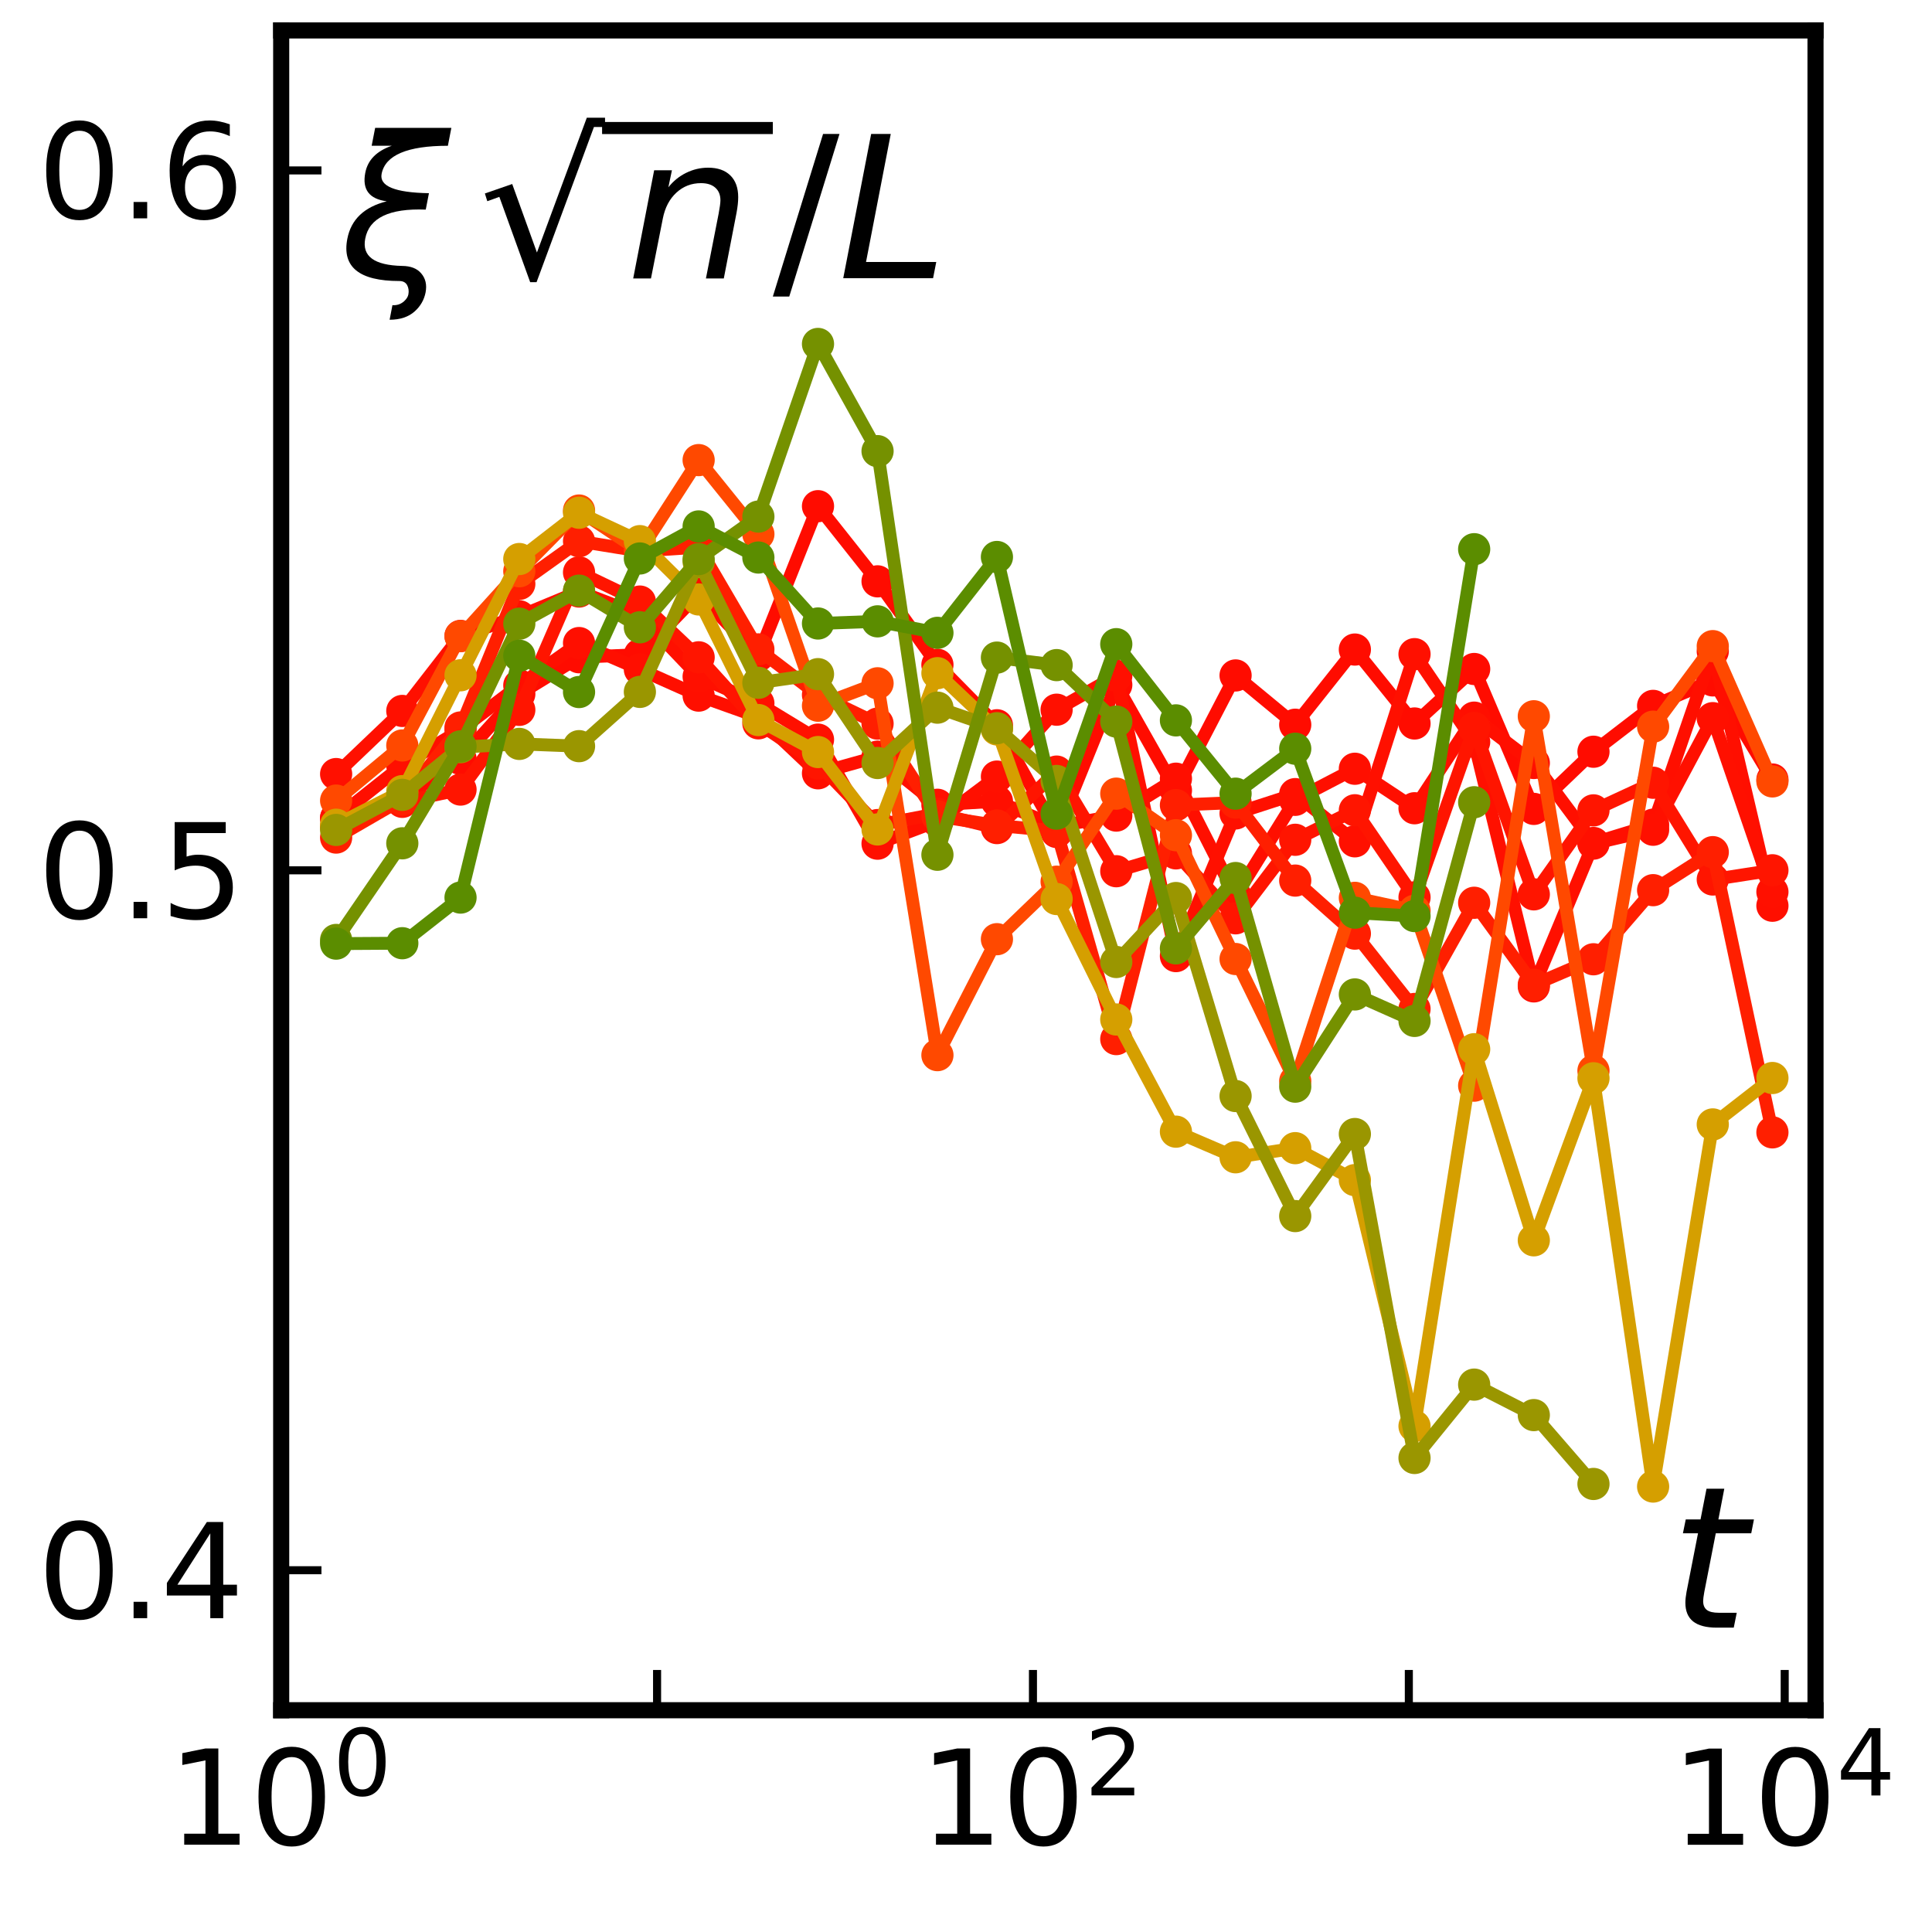 <?xml version="1.0" encoding="utf-8" standalone="no"?>
<!DOCTYPE svg PUBLIC "-//W3C//DTD SVG 1.1//EN"
  "http://www.w3.org/Graphics/SVG/1.1/DTD/svg11.dtd">
<svg xmlns:xlink="http://www.w3.org/1999/xlink" width="180pt" height="180pt" viewBox="0 0 180 180" xmlns="http://www.w3.org/2000/svg" version="1.1">
 <defs>
  <style type="text/css">*{stroke-linejoin: round; stroke-linecap: butt}</style>
 </defs>
 <g id="figure_1">
  <g id="patch_1">
   <path d="M 0 180 
L 180 180 
L 180 0 
L 0 0 
z
" style="fill: #ffffff"/>
  </g>
  <g id="axes_1">
   <g id="patch_2">
    <path d="M 26.198 159.337 
L 169.147 159.337 
L 169.147 2.835 
L 26.198 2.835 
z
" style="fill: #ffffff"/>
   </g>
   <g id="line2d_1">
    <path d="M 31.316 76.205 
L 37.482 74.44 
L 42.907 70.709 
L 48.382 64.657 
L 53.948 61.234 
L 59.616 60.987 
L 65.091 55.322 
L 70.656 61.085 
L 76.211 47.16 
L 81.76 54.162 
L 87.338 61.935 
L 92.882 67.572 
L 98.443 77.513 
L 104.001 63.808 
L 109.559 73.637 
L 115.116 62.93 
L 120.673 67.521 
L 126.23 60.517 
L 131.788 67.405 
L 137.345 62.329 
L 142.902 75.363 
L 148.46 70.037 
L 154.017 65.765 
L 159.575 63.391 
L 165.132 72.624 
" clip-path="url(#p74d211cf3d)" style="fill: none; stroke: #ff0c00; stroke-width: 1.2"/>
   </g>
   <g id="PathCollection_1">
    <defs>
     <path id="m9db65cd114" d="M 0 1.5 
C 0.398 1.5 0.779 1.342 1.061 1.061 
C 1.342 0.779 1.5 0.398 1.5 0 
C 1.5 -0.398 1.342 -0.779 1.061 -1.061 
C 0.779 -1.342 0.398 -1.5 0 -1.5 
C -0.398 -1.5 -0.779 -1.342 -1.061 -1.061 
C -1.342 -0.779 -1.5 -0.398 -1.5 0 
C -1.5 0.398 -1.342 0.779 -1.061 1.061 
C -0.779 1.342 -0.398 1.5 0 1.5 
z
"/>
    </defs>
    <g clip-path="url(#p74d211cf3d)">
     <use xlink:href="#m9db65cd114" x="31.316" y="76.205" style="fill: #ff0c00"/>
     <use xlink:href="#m9db65cd114" x="37.482" y="74.44" style="fill: #ff0c00"/>
     <use xlink:href="#m9db65cd114" x="42.907" y="70.709" style="fill: #ff0c00"/>
     <use xlink:href="#m9db65cd114" x="48.382" y="64.657" style="fill: #ff0c00"/>
     <use xlink:href="#m9db65cd114" x="53.948" y="61.234" style="fill: #ff0c00"/>
     <use xlink:href="#m9db65cd114" x="59.616" y="60.987" style="fill: #ff0c00"/>
     <use xlink:href="#m9db65cd114" x="65.091" y="55.322" style="fill: #ff0c00"/>
     <use xlink:href="#m9db65cd114" x="70.656" y="61.085" style="fill: #ff0c00"/>
     <use xlink:href="#m9db65cd114" x="76.211" y="47.16" style="fill: #ff0c00"/>
     <use xlink:href="#m9db65cd114" x="81.76" y="54.162" style="fill: #ff0c00"/>
     <use xlink:href="#m9db65cd114" x="87.338" y="61.935" style="fill: #ff0c00"/>
     <use xlink:href="#m9db65cd114" x="92.882" y="67.572" style="fill: #ff0c00"/>
     <use xlink:href="#m9db65cd114" x="98.443" y="77.513" style="fill: #ff0c00"/>
     <use xlink:href="#m9db65cd114" x="104.001" y="63.808" style="fill: #ff0c00"/>
     <use xlink:href="#m9db65cd114" x="109.559" y="73.637" style="fill: #ff0c00"/>
     <use xlink:href="#m9db65cd114" x="115.116" y="62.93" style="fill: #ff0c00"/>
     <use xlink:href="#m9db65cd114" x="120.673" y="67.521" style="fill: #ff0c00"/>
     <use xlink:href="#m9db65cd114" x="126.23" y="60.517" style="fill: #ff0c00"/>
     <use xlink:href="#m9db65cd114" x="131.788" y="67.405" style="fill: #ff0c00"/>
     <use xlink:href="#m9db65cd114" x="137.345" y="62.329" style="fill: #ff0c00"/>
     <use xlink:href="#m9db65cd114" x="142.902" y="75.363" style="fill: #ff0c00"/>
     <use xlink:href="#m9db65cd114" x="148.46" y="70.037" style="fill: #ff0c00"/>
     <use xlink:href="#m9db65cd114" x="154.017" y="65.765" style="fill: #ff0c00"/>
     <use xlink:href="#m9db65cd114" x="159.575" y="63.391" style="fill: #ff0c00"/>
     <use xlink:href="#m9db65cd114" x="165.132" y="72.624" style="fill: #ff0c00"/>
    </g>
   </g>
   <g id="matplotlib.axis_1">
    <g id="xtick_1">
     <g id="line2d_2">
      <defs>
       <path id="m910a5c6139" d="M 0 0 
L 0 -3.75 
" style="stroke: #000000; stroke-width: 0.75"/>
      </defs>
      <g>
       <use xlink:href="#m910a5c6139" x="26.198" y="159.337" style="stroke: #000000; stroke-width: 0.75"/>
      </g>
     </g>
     <g id="text_1">
      <!-- $10^{0}$ -->
      <g transform="translate(15.638 171.955) scale(0.12 -0.12)">
       <defs>
        <path id="DejaVuSans-31" d="M 794 531 
L 1825 531 
L 1825 4091 
L 703 3866 
L 703 4441 
L 1819 4666 
L 2450 4666 
L 2450 531 
L 3481 531 
L 3481 0 
L 794 0 
L 794 531 
z
" transform="scale(0.016)"/>
        <path id="DejaVuSans-30" d="M 2034 4250 
Q 1547 4250 1301 3770 
Q 1056 3291 1056 2328 
Q 1056 1369 1301 889 
Q 1547 409 2034 409 
Q 2525 409 2770 889 
Q 3016 1369 3016 2328 
Q 3016 3291 2770 3770 
Q 2525 4250 2034 4250 
z
M 2034 4750 
Q 2819 4750 3233 4129 
Q 3647 3509 3647 2328 
Q 3647 1150 3233 529 
Q 2819 -91 2034 -91 
Q 1250 -91 836 529 
Q 422 1150 422 2328 
Q 422 3509 836 4129 
Q 1250 4750 2034 4750 
z
" transform="scale(0.016)"/>
       </defs>
       <use xlink:href="#DejaVuSans-31" transform="translate(0 0.766)"/>
       <use xlink:href="#DejaVuSans-30" transform="translate(63.623 0.766)"/>
       <use xlink:href="#DejaVuSans-30" transform="translate(128.203 39.047) scale(0.7)"/>
      </g>
     </g>
    </g>
    <g id="xtick_2">
     <g id="line2d_3">
      <g>
       <use xlink:href="#m910a5c6139" x="61.218" y="159.337" style="stroke: #000000; stroke-width: 0.75"/>
      </g>
     </g>
    </g>
    <g id="xtick_3">
     <g id="line2d_4">
      <g>
       <use xlink:href="#m910a5c6139" x="96.238" y="159.337" style="stroke: #000000; stroke-width: 0.75"/>
      </g>
     </g>
     <g id="text_2">
      <!-- $10^{2}$ -->
      <g transform="translate(85.678 171.955) scale(0.12 -0.12)">
       <defs>
        <path id="DejaVuSans-32" d="M 1228 531 
L 3431 531 
L 3431 0 
L 469 0 
L 469 531 
Q 828 903 1448 1529 
Q 2069 2156 2228 2338 
Q 2531 2678 2651 2914 
Q 2772 3150 2772 3378 
Q 2772 3750 2511 3984 
Q 2250 4219 1831 4219 
Q 1534 4219 1204 4116 
Q 875 4013 500 3803 
L 500 4441 
Q 881 4594 1212 4672 
Q 1544 4750 1819 4750 
Q 2544 4750 2975 4387 
Q 3406 4025 3406 3419 
Q 3406 3131 3298 2873 
Q 3191 2616 2906 2266 
Q 2828 2175 2409 1742 
Q 1991 1309 1228 531 
z
" transform="scale(0.016)"/>
       </defs>
       <use xlink:href="#DejaVuSans-31" transform="translate(0 0.766)"/>
       <use xlink:href="#DejaVuSans-30" transform="translate(63.623 0.766)"/>
       <use xlink:href="#DejaVuSans-32" transform="translate(128.203 39.047) scale(0.7)"/>
      </g>
     </g>
    </g>
    <g id="xtick_4">
     <g id="line2d_5">
      <g>
       <use xlink:href="#m910a5c6139" x="131.258" y="159.337" style="stroke: #000000; stroke-width: 0.75"/>
      </g>
     </g>
    </g>
    <g id="xtick_5">
     <g id="line2d_6">
      <g>
       <use xlink:href="#m910a5c6139" x="166.277" y="159.337" style="stroke: #000000; stroke-width: 0.75"/>
      </g>
     </g>
     <g id="text_3">
      <!-- $10^{4}$ -->
      <g transform="translate(155.717 171.955) scale(0.12 -0.12)">
       <defs>
        <path id="DejaVuSans-34" d="M 2419 4116 
L 825 1625 
L 2419 1625 
L 2419 4116 
z
M 2253 4666 
L 3047 4666 
L 3047 1625 
L 3713 1625 
L 3713 1100 
L 3047 1100 
L 3047 0 
L 2419 0 
L 2419 1100 
L 313 1100 
L 313 1709 
L 2253 4666 
z
" transform="scale(0.016)"/>
       </defs>
       <use xlink:href="#DejaVuSans-31" transform="translate(0 0.684)"/>
       <use xlink:href="#DejaVuSans-30" transform="translate(63.623 0.684)"/>
       <use xlink:href="#DejaVuSans-34" transform="translate(128.203 38.966) scale(0.7)"/>
      </g>
     </g>
    </g>
   </g>
   <g id="matplotlib.axis_2">
    <g id="ytick_1">
     <g id="line2d_7">
      <defs>
       <path id="m970025e1de" d="M 0 0 
L 3.75 0 
" style="stroke: #000000; stroke-width: 0.75"/>
      </defs>
      <g>
       <use xlink:href="#m970025e1de" x="26.198" y="146.295" style="stroke: #000000; stroke-width: 0.75"/>
      </g>
     </g>
     <g id="text_4">
      <!-- $0.4$ -->
      <g transform="translate(3.498 150.855) scale(0.12 -0.12)">
       <defs>
        <path id="DejaVuSans-2e" d="M 684 794 
L 1344 794 
L 1344 0 
L 684 0 
L 684 794 
z
" transform="scale(0.016)"/>
       </defs>
       <use xlink:href="#DejaVuSans-30" transform="translate(0 0.781)"/>
       <use xlink:href="#DejaVuSans-2e" transform="translate(63.623 0.781)"/>
       <use xlink:href="#DejaVuSans-34" transform="translate(95.41 0.781)"/>
      </g>
     </g>
    </g>
    <g id="ytick_2">
     <g id="line2d_8">
      <g>
       <use xlink:href="#m970025e1de" x="26.198" y="81.086" style="stroke: #000000; stroke-width: 0.75"/>
      </g>
     </g>
     <g id="text_5">
      <!-- $0.5$ -->
      <g transform="translate(3.498 85.645) scale(0.12 -0.12)">
       <defs>
        <path id="DejaVuSans-35" d="M 691 4666 
L 3169 4666 
L 3169 4134 
L 1269 4134 
L 1269 2991 
Q 1406 3038 1543 3061 
Q 1681 3084 1819 3084 
Q 2600 3084 3056 2656 
Q 3513 2228 3513 1497 
Q 3513 744 3044 326 
Q 2575 -91 1722 -91 
Q 1428 -91 1123 -41 
Q 819 9 494 109 
L 494 744 
Q 775 591 1075 516 
Q 1375 441 1709 441 
Q 2250 441 2565 725 
Q 2881 1009 2881 1497 
Q 2881 1984 2565 2268 
Q 2250 2553 1709 2553 
Q 1456 2553 1204 2497 
Q 953 2441 691 2322 
L 691 4666 
z
" transform="scale(0.016)"/>
       </defs>
       <use xlink:href="#DejaVuSans-30" transform="translate(0 0.781)"/>
       <use xlink:href="#DejaVuSans-2e" transform="translate(63.623 0.781)"/>
       <use xlink:href="#DejaVuSans-35" transform="translate(95.41 0.781)"/>
      </g>
     </g>
    </g>
    <g id="ytick_3">
     <g id="line2d_9">
      <g>
       <use xlink:href="#m970025e1de" x="26.198" y="15.877" style="stroke: #000000; stroke-width: 0.75"/>
      </g>
     </g>
     <g id="text_6">
      <!-- $0.6$ -->
      <g transform="translate(3.498 20.436) scale(0.12 -0.12)">
       <defs>
        <path id="DejaVuSans-36" d="M 2113 2584 
Q 1688 2584 1439 2293 
Q 1191 2003 1191 1497 
Q 1191 994 1439 701 
Q 1688 409 2113 409 
Q 2538 409 2786 701 
Q 3034 994 3034 1497 
Q 3034 2003 2786 2293 
Q 2538 2584 2113 2584 
z
M 3366 4563 
L 3366 3988 
Q 3128 4100 2886 4159 
Q 2644 4219 2406 4219 
Q 1781 4219 1451 3797 
Q 1122 3375 1075 2522 
Q 1259 2794 1537 2939 
Q 1816 3084 2150 3084 
Q 2853 3084 3261 2657 
Q 3669 2231 3669 1497 
Q 3669 778 3244 343 
Q 2819 -91 2113 -91 
Q 1303 -91 875 529 
Q 447 1150 447 2328 
Q 447 3434 972 4092 
Q 1497 4750 2381 4750 
Q 2619 4750 2861 4703 
Q 3103 4656 3366 4563 
z
" transform="scale(0.016)"/>
       </defs>
       <use xlink:href="#DejaVuSans-30" transform="translate(0 0.781)"/>
       <use xlink:href="#DejaVuSans-2e" transform="translate(63.623 0.781)"/>
       <use xlink:href="#DejaVuSans-36" transform="translate(95.41 0.781)"/>
      </g>
     </g>
    </g>
   </g>
   <g id="line2d_10">
    <path d="M 31.316 76.211 
L 37.482 71.319 
L 42.907 68.004 
L 48.382 63.851 
L 53.948 59.912 
L 59.616 62.366 
L 65.091 64.809 
L 70.656 66.795 
L 76.211 72.047 
L 81.76 70.495 
L 87.338 74.979 
L 92.882 74.649 
L 98.443 77.004 
L 104.001 75.986 
L 109.559 72.549 
L 115.116 83.477 
L 120.673 74.519 
L 126.23 71.623 
L 131.788 75.303 
L 137.345 66.861 
L 142.902 71.086 
L 148.46 78.538 
L 154.017 76.835 
L 159.575 60.675 
L 165.132 84.386 
" clip-path="url(#p74d211cf3d)" style="fill: none; stroke: #ff0f00; stroke-width: 1.2"/>
   </g>
   <g id="PathCollection_2">
    <defs>
     <path id="m8137587ff5" d="M 0 1.5 
C 0.398 1.5 0.779 1.342 1.061 1.061 
C 1.342 0.779 1.5 0.398 1.5 0 
C 1.5 -0.398 1.342 -0.779 1.061 -1.061 
C 0.779 -1.342 0.398 -1.5 0 -1.5 
C -0.398 -1.5 -0.779 -1.342 -1.061 -1.061 
C -1.342 -0.779 -1.5 -0.398 -1.5 0 
C -1.5 0.398 -1.342 0.779 -1.061 1.061 
C -0.779 1.342 -0.398 1.5 0 1.5 
z
"/>
    </defs>
    <g clip-path="url(#p74d211cf3d)">
     <use xlink:href="#m8137587ff5" x="31.316" y="76.211" style="fill: #ff0f00"/>
     <use xlink:href="#m8137587ff5" x="37.482" y="71.319" style="fill: #ff0f00"/>
     <use xlink:href="#m8137587ff5" x="42.907" y="68.004" style="fill: #ff0f00"/>
     <use xlink:href="#m8137587ff5" x="48.382" y="63.851" style="fill: #ff0f00"/>
     <use xlink:href="#m8137587ff5" x="53.948" y="59.912" style="fill: #ff0f00"/>
     <use xlink:href="#m8137587ff5" x="59.616" y="62.366" style="fill: #ff0f00"/>
     <use xlink:href="#m8137587ff5" x="65.091" y="64.809" style="fill: #ff0f00"/>
     <use xlink:href="#m8137587ff5" x="70.656" y="66.795" style="fill: #ff0f00"/>
     <use xlink:href="#m8137587ff5" x="76.211" y="72.047" style="fill: #ff0f00"/>
     <use xlink:href="#m8137587ff5" x="81.76" y="70.495" style="fill: #ff0f00"/>
     <use xlink:href="#m8137587ff5" x="87.338" y="74.979" style="fill: #ff0f00"/>
     <use xlink:href="#m8137587ff5" x="92.882" y="74.649" style="fill: #ff0f00"/>
     <use xlink:href="#m8137587ff5" x="98.443" y="77.004" style="fill: #ff0f00"/>
     <use xlink:href="#m8137587ff5" x="104.001" y="75.986" style="fill: #ff0f00"/>
     <use xlink:href="#m8137587ff5" x="109.559" y="72.549" style="fill: #ff0f00"/>
     <use xlink:href="#m8137587ff5" x="115.116" y="83.477" style="fill: #ff0f00"/>
     <use xlink:href="#m8137587ff5" x="120.673" y="74.519" style="fill: #ff0f00"/>
     <use xlink:href="#m8137587ff5" x="126.23" y="71.623" style="fill: #ff0f00"/>
     <use xlink:href="#m8137587ff5" x="131.788" y="75.303" style="fill: #ff0f00"/>
     <use xlink:href="#m8137587ff5" x="137.345" y="66.861" style="fill: #ff0f00"/>
     <use xlink:href="#m8137587ff5" x="142.902" y="71.086" style="fill: #ff0f00"/>
     <use xlink:href="#m8137587ff5" x="148.46" y="78.538" style="fill: #ff0f00"/>
     <use xlink:href="#m8137587ff5" x="154.017" y="76.835" style="fill: #ff0f00"/>
     <use xlink:href="#m8137587ff5" x="159.575" y="60.675" style="fill: #ff0f00"/>
     <use xlink:href="#m8137587ff5" x="165.132" y="84.386" style="fill: #ff0f00"/>
    </g>
   </g>
   <g id="patch_3">
    <path d="M 26.198 159.337 
L 26.198 2.835 
" style="fill: none; stroke: #000000; stroke-width: 1.5; stroke-linejoin: miter; stroke-linecap: square"/>
   </g>
   <g id="patch_4">
    <path d="M 169.147 159.337 
L 169.147 2.835 
" style="fill: none; stroke: #000000; stroke-width: 1.5; stroke-linejoin: miter; stroke-linecap: square"/>
   </g>
   <g id="patch_5">
    <path d="M 26.198 159.337 
L 169.147 159.337 
" style="fill: none; stroke: #000000; stroke-width: 1.5; stroke-linejoin: miter; stroke-linecap: square"/>
   </g>
   <g id="patch_6">
    <path d="M 26.198 2.835 
L 169.147 2.835 
" style="fill: none; stroke: #000000; stroke-width: 1.5; stroke-linejoin: miter; stroke-linecap: square"/>
   </g>
   <g id="line2d_11">
    <path d="M 31.316 72.118 
L 37.482 66.236 
L 42.907 59.246 
L 48.382 57.418 
L 53.948 55.111 
L 59.616 57.291 
L 65.091 63.032 
L 70.656 65.529 
L 76.211 68.909 
L 81.76 78.603 
L 87.338 76.497 
L 92.882 72.353 
L 98.443 66.121 
L 104.001 62.956 
L 109.559 89.078 
L 115.116 75.787 
L 120.673 73.986 
L 126.23 78.384 
L 131.788 60.946 
L 137.345 69.124 
L 142.902 91.9 
L 148.46 78.597 
L 154.017 77.305 
L 159.575 66.908 
L 165.132 83.096 
" clip-path="url(#p74d211cf3d)" style="fill: none; stroke: #ff1000; stroke-width: 1.2"/>
   </g>
   <g id="PathCollection_3">
    <defs>
     <path id="m722b267e5e" d="M 0 1.5 
C 0.398 1.5 0.779 1.342 1.061 1.061 
C 1.342 0.779 1.5 0.398 1.5 0 
C 1.5 -0.398 1.342 -0.779 1.061 -1.061 
C 0.779 -1.342 0.398 -1.5 0 -1.5 
C -0.398 -1.5 -0.779 -1.342 -1.061 -1.061 
C -1.342 -0.779 -1.5 -0.398 -1.5 0 
C -1.5 0.398 -1.342 0.779 -1.061 1.061 
C -0.779 1.342 -0.398 1.5 0 1.5 
z
"/>
    </defs>
    <g clip-path="url(#p74d211cf3d)">
     <use xlink:href="#m722b267e5e" x="31.316" y="72.118" style="fill: #ff1000"/>
     <use xlink:href="#m722b267e5e" x="37.482" y="66.236" style="fill: #ff1000"/>
     <use xlink:href="#m722b267e5e" x="42.907" y="59.246" style="fill: #ff1000"/>
     <use xlink:href="#m722b267e5e" x="48.382" y="57.418" style="fill: #ff1000"/>
     <use xlink:href="#m722b267e5e" x="53.948" y="55.111" style="fill: #ff1000"/>
     <use xlink:href="#m722b267e5e" x="59.616" y="57.291" style="fill: #ff1000"/>
     <use xlink:href="#m722b267e5e" x="65.091" y="63.032" style="fill: #ff1000"/>
     <use xlink:href="#m722b267e5e" x="70.656" y="65.529" style="fill: #ff1000"/>
     <use xlink:href="#m722b267e5e" x="76.211" y="68.909" style="fill: #ff1000"/>
     <use xlink:href="#m722b267e5e" x="81.76" y="78.603" style="fill: #ff1000"/>
     <use xlink:href="#m722b267e5e" x="87.338" y="76.497" style="fill: #ff1000"/>
     <use xlink:href="#m722b267e5e" x="92.882" y="72.353" style="fill: #ff1000"/>
     <use xlink:href="#m722b267e5e" x="98.443" y="66.121" style="fill: #ff1000"/>
     <use xlink:href="#m722b267e5e" x="104.001" y="62.956" style="fill: #ff1000"/>
     <use xlink:href="#m722b267e5e" x="109.559" y="89.078" style="fill: #ff1000"/>
     <use xlink:href="#m722b267e5e" x="115.116" y="75.787" style="fill: #ff1000"/>
     <use xlink:href="#m722b267e5e" x="120.673" y="73.986" style="fill: #ff1000"/>
     <use xlink:href="#m722b267e5e" x="126.23" y="78.384" style="fill: #ff1000"/>
     <use xlink:href="#m722b267e5e" x="131.788" y="60.946" style="fill: #ff1000"/>
     <use xlink:href="#m722b267e5e" x="137.345" y="69.124" style="fill: #ff1000"/>
     <use xlink:href="#m722b267e5e" x="142.902" y="91.9" style="fill: #ff1000"/>
     <use xlink:href="#m722b267e5e" x="148.46" y="78.597" style="fill: #ff1000"/>
     <use xlink:href="#m722b267e5e" x="154.017" y="77.305" style="fill: #ff1000"/>
     <use xlink:href="#m722b267e5e" x="159.575" y="66.908" style="fill: #ff1000"/>
     <use xlink:href="#m722b267e5e" x="165.132" y="83.096" style="fill: #ff1000"/>
    </g>
   </g>
   <g id="line2d_12">
    <path d="M 31.316 77.018 
L 37.482 74.706 
L 42.907 73.562 
L 48.382 66.135 
L 53.948 53.328 
L 59.616 56.047 
L 65.091 61.24 
L 70.656 67.391 
L 76.211 71.128 
L 81.76 76.87 
L 87.338 75.813 
L 92.882 77.151 
L 98.443 71.888 
L 104.001 81.17 
L 109.559 79.508 
L 115.116 85.557 
L 120.673 78.241 
L 126.23 75.491 
L 131.788 83.606 
L 137.345 67.821 
L 142.902 83.325 
L 148.46 75.5 
L 154.017 72.926 
L 159.575 81.941 
L 165.132 81.082 
" clip-path="url(#p74d211cf3d)" style="fill: none; stroke: #ff1500; stroke-width: 1.2"/>
   </g>
   <g id="PathCollection_4">
    <defs>
     <path id="mb98d5e1ee1" d="M 0 1.5 
C 0.398 1.5 0.779 1.342 1.061 1.061 
C 1.342 0.779 1.5 0.398 1.5 0 
C 1.5 -0.398 1.342 -0.779 1.061 -1.061 
C 0.779 -1.342 0.398 -1.5 0 -1.5 
C -0.398 -1.5 -0.779 -1.342 -1.061 -1.061 
C -1.342 -0.779 -1.5 -0.398 -1.5 0 
C -1.5 0.398 -1.342 0.779 -1.061 1.061 
C -0.779 1.342 -0.398 1.5 0 1.5 
z
"/>
    </defs>
    <g clip-path="url(#p74d211cf3d)">
     <use xlink:href="#mb98d5e1ee1" x="31.316" y="77.018" style="fill: #ff1500"/>
     <use xlink:href="#mb98d5e1ee1" x="37.482" y="74.706" style="fill: #ff1500"/>
     <use xlink:href="#mb98d5e1ee1" x="42.907" y="73.562" style="fill: #ff1500"/>
     <use xlink:href="#mb98d5e1ee1" x="48.382" y="66.135" style="fill: #ff1500"/>
     <use xlink:href="#mb98d5e1ee1" x="53.948" y="53.328" style="fill: #ff1500"/>
     <use xlink:href="#mb98d5e1ee1" x="59.616" y="56.047" style="fill: #ff1500"/>
     <use xlink:href="#mb98d5e1ee1" x="65.091" y="61.24" style="fill: #ff1500"/>
     <use xlink:href="#mb98d5e1ee1" x="70.656" y="67.391" style="fill: #ff1500"/>
     <use xlink:href="#mb98d5e1ee1" x="76.211" y="71.128" style="fill: #ff1500"/>
     <use xlink:href="#mb98d5e1ee1" x="81.76" y="76.87" style="fill: #ff1500"/>
     <use xlink:href="#mb98d5e1ee1" x="87.338" y="75.813" style="fill: #ff1500"/>
     <use xlink:href="#mb98d5e1ee1" x="92.882" y="77.151" style="fill: #ff1500"/>
     <use xlink:href="#mb98d5e1ee1" x="98.443" y="71.888" style="fill: #ff1500"/>
     <use xlink:href="#mb98d5e1ee1" x="104.001" y="81.17" style="fill: #ff1500"/>
     <use xlink:href="#mb98d5e1ee1" x="109.559" y="79.508" style="fill: #ff1500"/>
     <use xlink:href="#mb98d5e1ee1" x="115.116" y="85.557" style="fill: #ff1500"/>
     <use xlink:href="#mb98d5e1ee1" x="120.673" y="78.241" style="fill: #ff1500"/>
     <use xlink:href="#mb98d5e1ee1" x="126.23" y="75.491" style="fill: #ff1500"/>
     <use xlink:href="#mb98d5e1ee1" x="131.788" y="83.606" style="fill: #ff1500"/>
     <use xlink:href="#mb98d5e1ee1" x="137.345" y="67.821" style="fill: #ff1500"/>
     <use xlink:href="#mb98d5e1ee1" x="142.902" y="83.325" style="fill: #ff1500"/>
     <use xlink:href="#mb98d5e1ee1" x="148.46" y="75.5" style="fill: #ff1500"/>
     <use xlink:href="#mb98d5e1ee1" x="154.017" y="72.926" style="fill: #ff1500"/>
     <use xlink:href="#mb98d5e1ee1" x="159.575" y="81.941" style="fill: #ff1500"/>
     <use xlink:href="#mb98d5e1ee1" x="165.132" y="81.082" style="fill: #ff1500"/>
    </g>
   </g>
   <g id="line2d_13">
    <path d="M 31.316 78.034 
L 37.482 74.465 
L 42.907 67.776 
L 48.382 54.401 
L 53.948 50.424 
L 59.616 51.342 
L 65.091 50.979 
L 70.656 60.501 
L 76.211 64.742 
L 81.76 67.417 
L 87.338 76.044 
L 92.882 76.907 
L 98.443 77.419 
L 104.001 96.81 
L 109.559 75.01 
L 115.116 74.775 
L 120.673 82.042 
L 126.23 86.984 
L 131.788 94.003 
L 137.345 84.109 
L 142.902 91.747 
L 148.46 89.373 
L 154.017 82.935 
L 159.575 79.393 
L 165.132 105.5 
" clip-path="url(#p74d211cf3d)" style="fill: none; stroke: #ff1f00; stroke-width: 1.2"/>
   </g>
   <g id="PathCollection_5">
    <defs>
     <path id="mf24b957d9b" d="M 0 1.5 
C 0.398 1.5 0.779 1.342 1.061 1.061 
C 1.342 0.779 1.5 0.398 1.5 0 
C 1.5 -0.398 1.342 -0.779 1.061 -1.061 
C 0.779 -1.342 0.398 -1.5 0 -1.5 
C -0.398 -1.5 -0.779 -1.342 -1.061 -1.061 
C -1.342 -0.779 -1.5 -0.398 -1.5 0 
C -1.5 0.398 -1.342 0.779 -1.061 1.061 
C -0.779 1.342 -0.398 1.5 0 1.5 
z
"/>
    </defs>
    <g clip-path="url(#p74d211cf3d)">
     <use xlink:href="#mf24b957d9b" x="31.316" y="78.034" style="fill: #ff1f00"/>
     <use xlink:href="#mf24b957d9b" x="37.482" y="74.465" style="fill: #ff1f00"/>
     <use xlink:href="#mf24b957d9b" x="42.907" y="67.776" style="fill: #ff1f00"/>
     <use xlink:href="#mf24b957d9b" x="48.382" y="54.401" style="fill: #ff1f00"/>
     <use xlink:href="#mf24b957d9b" x="53.948" y="50.424" style="fill: #ff1f00"/>
     <use xlink:href="#mf24b957d9b" x="59.616" y="51.342" style="fill: #ff1f00"/>
     <use xlink:href="#mf24b957d9b" x="65.091" y="50.979" style="fill: #ff1f00"/>
     <use xlink:href="#mf24b957d9b" x="70.656" y="60.501" style="fill: #ff1f00"/>
     <use xlink:href="#mf24b957d9b" x="76.211" y="64.742" style="fill: #ff1f00"/>
     <use xlink:href="#mf24b957d9b" x="81.76" y="67.417" style="fill: #ff1f00"/>
     <use xlink:href="#mf24b957d9b" x="87.338" y="76.044" style="fill: #ff1f00"/>
     <use xlink:href="#mf24b957d9b" x="92.882" y="76.907" style="fill: #ff1f00"/>
     <use xlink:href="#mf24b957d9b" x="98.443" y="77.419" style="fill: #ff1f00"/>
     <use xlink:href="#mf24b957d9b" x="104.001" y="96.81" style="fill: #ff1f00"/>
     <use xlink:href="#mf24b957d9b" x="109.559" y="75.01" style="fill: #ff1f00"/>
     <use xlink:href="#mf24b957d9b" x="115.116" y="74.775" style="fill: #ff1f00"/>
     <use xlink:href="#mf24b957d9b" x="120.673" y="82.042" style="fill: #ff1f00"/>
     <use xlink:href="#mf24b957d9b" x="126.23" y="86.984" style="fill: #ff1f00"/>
     <use xlink:href="#mf24b957d9b" x="131.788" y="94.003" style="fill: #ff1f00"/>
     <use xlink:href="#mf24b957d9b" x="137.345" y="84.109" style="fill: #ff1f00"/>
     <use xlink:href="#mf24b957d9b" x="142.902" y="91.747" style="fill: #ff1f00"/>
     <use xlink:href="#mf24b957d9b" x="148.46" y="89.373" style="fill: #ff1f00"/>
     <use xlink:href="#mf24b957d9b" x="154.017" y="82.935" style="fill: #ff1f00"/>
     <use xlink:href="#mf24b957d9b" x="159.575" y="79.393" style="fill: #ff1f00"/>
     <use xlink:href="#mf24b957d9b" x="165.132" y="105.5" style="fill: #ff1f00"/>
    </g>
   </g>
   <g id="line2d_14">
    <path d="M 31.316 74.589 
L 37.482 69.454 
L 42.907 59.271 
L 48.382 53.223 
L 53.948 47.565 
L 59.616 51.349 
L 65.091 42.867 
L 70.656 49.765 
L 76.211 65.749 
L 81.76 63.661 
L 87.338 98.305 
L 92.882 87.502 
L 98.443 82.145 
L 104.001 73.943 
L 109.559 77.814 
L 115.116 89.35 
L 120.673 100.727 
L 126.23 83.65 
L 131.788 84.854 
L 137.345 101.149 
L 142.902 66.733 
L 148.46 99.758 
L 154.017 67.701 
L 159.575 60.199 
L 165.132 72.803 
" clip-path="url(#p74d211cf3d)" style="fill: none; stroke: #ff4900; stroke-width: 1.2"/>
   </g>
   <g id="PathCollection_6">
    <defs>
     <path id="mc3361e31f4" d="M 0 1.5 
C 0.398 1.5 0.779 1.342 1.061 1.061 
C 1.342 0.779 1.5 0.398 1.5 0 
C 1.5 -0.398 1.342 -0.779 1.061 -1.061 
C 0.779 -1.342 0.398 -1.5 0 -1.5 
C -0.398 -1.5 -0.779 -1.342 -1.061 -1.061 
C -1.342 -0.779 -1.5 -0.398 -1.5 0 
C -1.5 0.398 -1.342 0.779 -1.061 1.061 
C -0.779 1.342 -0.398 1.5 0 1.5 
z
"/>
    </defs>
    <g clip-path="url(#p74d211cf3d)">
     <use xlink:href="#mc3361e31f4" x="31.316" y="74.589" style="fill: #ff4900"/>
     <use xlink:href="#mc3361e31f4" x="37.482" y="69.454" style="fill: #ff4900"/>
     <use xlink:href="#mc3361e31f4" x="42.907" y="59.271" style="fill: #ff4900"/>
     <use xlink:href="#mc3361e31f4" x="48.382" y="53.223" style="fill: #ff4900"/>
     <use xlink:href="#mc3361e31f4" x="53.948" y="47.565" style="fill: #ff4900"/>
     <use xlink:href="#mc3361e31f4" x="59.616" y="51.349" style="fill: #ff4900"/>
     <use xlink:href="#mc3361e31f4" x="65.091" y="42.867" style="fill: #ff4900"/>
     <use xlink:href="#mc3361e31f4" x="70.656" y="49.765" style="fill: #ff4900"/>
     <use xlink:href="#mc3361e31f4" x="76.211" y="65.749" style="fill: #ff4900"/>
     <use xlink:href="#mc3361e31f4" x="81.76" y="63.661" style="fill: #ff4900"/>
     <use xlink:href="#mc3361e31f4" x="87.338" y="98.305" style="fill: #ff4900"/>
     <use xlink:href="#mc3361e31f4" x="92.882" y="87.502" style="fill: #ff4900"/>
     <use xlink:href="#mc3361e31f4" x="98.443" y="82.145" style="fill: #ff4900"/>
     <use xlink:href="#mc3361e31f4" x="104.001" y="73.943" style="fill: #ff4900"/>
     <use xlink:href="#mc3361e31f4" x="109.559" y="77.814" style="fill: #ff4900"/>
     <use xlink:href="#mc3361e31f4" x="115.116" y="89.35" style="fill: #ff4900"/>
     <use xlink:href="#mc3361e31f4" x="120.673" y="100.727" style="fill: #ff4900"/>
     <use xlink:href="#mc3361e31f4" x="126.23" y="83.65" style="fill: #ff4900"/>
     <use xlink:href="#mc3361e31f4" x="131.788" y="84.854" style="fill: #ff4900"/>
     <use xlink:href="#mc3361e31f4" x="137.345" y="101.149" style="fill: #ff4900"/>
     <use xlink:href="#mc3361e31f4" x="142.902" y="66.733" style="fill: #ff4900"/>
     <use xlink:href="#mc3361e31f4" x="148.46" y="99.758" style="fill: #ff4900"/>
     <use xlink:href="#mc3361e31f4" x="154.017" y="67.701" style="fill: #ff4900"/>
     <use xlink:href="#mc3361e31f4" x="159.575" y="60.199" style="fill: #ff4900"/>
     <use xlink:href="#mc3361e31f4" x="165.132" y="72.803" style="fill: #ff4900"/>
    </g>
   </g>
   <g id="line2d_15">
    <path d="M 31.316 76.838 
L 37.482 73.708 
L 42.907 62.915 
L 48.382 52.084 
L 53.948 47.771 
L 59.616 50.416 
L 65.091 55.85 
L 70.656 67.086 
L 76.211 70.066 
L 81.76 77.279 
L 87.338 62.718 
L 92.882 67.958 
L 98.443 83.761 
L 104.001 94.983 
L 109.559 105.434 
L 115.116 107.822 
L 120.673 106.971 
L 126.23 109.948 
L 131.788 132.873 
L 137.345 97.753 
L 142.902 115.557 
L 148.46 100.46 
L 154.017 138.498 
L 159.575 104.76 
L 165.132 100.436 
" clip-path="url(#p74d211cf3d)" style="fill: none; stroke: #d59f00; stroke-width: 1.2"/>
   </g>
   <g id="PathCollection_7">
    <defs>
     <path id="m5aefe737df" d="M 0 1.5 
C 0.398 1.5 0.779 1.342 1.061 1.061 
C 1.342 0.779 1.5 0.398 1.5 0 
C 1.5 -0.398 1.342 -0.779 1.061 -1.061 
C 0.779 -1.342 0.398 -1.5 0 -1.5 
C -0.398 -1.5 -0.779 -1.342 -1.061 -1.061 
C -1.342 -0.779 -1.5 -0.398 -1.5 0 
C -1.5 0.398 -1.342 0.779 -1.061 1.061 
C -0.779 1.342 -0.398 1.5 0 1.5 
z
"/>
    </defs>
    <g clip-path="url(#p74d211cf3d)">
     <use xlink:href="#m5aefe737df" x="31.316" y="76.838" style="fill: #d59f00"/>
     <use xlink:href="#m5aefe737df" x="37.482" y="73.708" style="fill: #d59f00"/>
     <use xlink:href="#m5aefe737df" x="42.907" y="62.915" style="fill: #d59f00"/>
     <use xlink:href="#m5aefe737df" x="48.382" y="52.084" style="fill: #d59f00"/>
     <use xlink:href="#m5aefe737df" x="53.948" y="47.771" style="fill: #d59f00"/>
     <use xlink:href="#m5aefe737df" x="59.616" y="50.416" style="fill: #d59f00"/>
     <use xlink:href="#m5aefe737df" x="65.091" y="55.85" style="fill: #d59f00"/>
     <use xlink:href="#m5aefe737df" x="70.656" y="67.086" style="fill: #d59f00"/>
     <use xlink:href="#m5aefe737df" x="76.211" y="70.066" style="fill: #d59f00"/>
     <use xlink:href="#m5aefe737df" x="81.76" y="77.279" style="fill: #d59f00"/>
     <use xlink:href="#m5aefe737df" x="87.338" y="62.718" style="fill: #d59f00"/>
     <use xlink:href="#m5aefe737df" x="92.882" y="67.958" style="fill: #d59f00"/>
     <use xlink:href="#m5aefe737df" x="98.443" y="83.761" style="fill: #d59f00"/>
     <use xlink:href="#m5aefe737df" x="104.001" y="94.983" style="fill: #d59f00"/>
     <use xlink:href="#m5aefe737df" x="109.559" y="105.434" style="fill: #d59f00"/>
     <use xlink:href="#m5aefe737df" x="115.116" y="107.822" style="fill: #d59f00"/>
     <use xlink:href="#m5aefe737df" x="120.673" y="106.971" style="fill: #d59f00"/>
     <use xlink:href="#m5aefe737df" x="126.23" y="109.948" style="fill: #d59f00"/>
     <use xlink:href="#m5aefe737df" x="131.788" y="132.873" style="fill: #d59f00"/>
     <use xlink:href="#m5aefe737df" x="137.345" y="97.753" style="fill: #d59f00"/>
     <use xlink:href="#m5aefe737df" x="142.902" y="115.557" style="fill: #d59f00"/>
     <use xlink:href="#m5aefe737df" x="148.46" y="100.46" style="fill: #d59f00"/>
     <use xlink:href="#m5aefe737df" x="154.017" y="138.498" style="fill: #d59f00"/>
     <use xlink:href="#m5aefe737df" x="159.575" y="104.76" style="fill: #d59f00"/>
     <use xlink:href="#m5aefe737df" x="165.132" y="100.436" style="fill: #d59f00"/>
    </g>
   </g>
   <g id="line2d_16">
    <path d="M 31.316 77.323 
L 37.482 74.053 
L 42.907 69.612 
L 48.382 69.308 
L 53.948 69.518 
L 59.616 64.462 
L 65.091 52.338 
L 70.656 63.614 
L 76.211 62.809 
L 81.76 71.088 
L 87.338 65.93 
L 92.882 67.847 
L 98.443 72.761 
L 104.001 89.627 
L 109.559 83.668 
L 115.116 102.115 
L 120.673 113.299 
L 126.23 105.655 
L 131.788 135.837 
L 137.345 129.001 
L 142.902 131.842 
L 148.46 138.257 
" clip-path="url(#p74d211cf3d)" style="fill: none; stroke: #9a9600; stroke-width: 1.2"/>
   </g>
   <g id="PathCollection_8">
    <defs>
     <path id="m6127f4db61" d="M 0 1.5 
C 0.398 1.5 0.779 1.342 1.061 1.061 
C 1.342 0.779 1.5 0.398 1.5 0 
C 1.5 -0.398 1.342 -0.779 1.061 -1.061 
C 0.779 -1.342 0.398 -1.5 0 -1.5 
C -0.398 -1.5 -0.779 -1.342 -1.061 -1.061 
C -1.342 -0.779 -1.5 -0.398 -1.5 0 
C -1.5 0.398 -1.342 0.779 -1.061 1.061 
C -0.779 1.342 -0.398 1.5 0 1.5 
z
"/>
    </defs>
    <g clip-path="url(#p74d211cf3d)">
     <use xlink:href="#m6127f4db61" x="31.316" y="77.323" style="fill: #9a9600"/>
     <use xlink:href="#m6127f4db61" x="37.482" y="74.053" style="fill: #9a9600"/>
     <use xlink:href="#m6127f4db61" x="42.907" y="69.612" style="fill: #9a9600"/>
     <use xlink:href="#m6127f4db61" x="48.382" y="69.308" style="fill: #9a9600"/>
     <use xlink:href="#m6127f4db61" x="53.948" y="69.518" style="fill: #9a9600"/>
     <use xlink:href="#m6127f4db61" x="59.616" y="64.462" style="fill: #9a9600"/>
     <use xlink:href="#m6127f4db61" x="65.091" y="52.338" style="fill: #9a9600"/>
     <use xlink:href="#m6127f4db61" x="70.656" y="63.614" style="fill: #9a9600"/>
     <use xlink:href="#m6127f4db61" x="76.211" y="62.809" style="fill: #9a9600"/>
     <use xlink:href="#m6127f4db61" x="81.76" y="71.088" style="fill: #9a9600"/>
     <use xlink:href="#m6127f4db61" x="87.338" y="65.93" style="fill: #9a9600"/>
     <use xlink:href="#m6127f4db61" x="92.882" y="67.847" style="fill: #9a9600"/>
     <use xlink:href="#m6127f4db61" x="98.443" y="72.761" style="fill: #9a9600"/>
     <use xlink:href="#m6127f4db61" x="104.001" y="89.627" style="fill: #9a9600"/>
     <use xlink:href="#m6127f4db61" x="109.559" y="83.668" style="fill: #9a9600"/>
     <use xlink:href="#m6127f4db61" x="115.116" y="102.115" style="fill: #9a9600"/>
     <use xlink:href="#m6127f4db61" x="120.673" y="113.299" style="fill: #9a9600"/>
     <use xlink:href="#m6127f4db61" x="126.23" y="105.655" style="fill: #9a9600"/>
     <use xlink:href="#m6127f4db61" x="131.788" y="135.837" style="fill: #9a9600"/>
     <use xlink:href="#m6127f4db61" x="137.345" y="129.001" style="fill: #9a9600"/>
     <use xlink:href="#m6127f4db61" x="142.902" y="131.842" style="fill: #9a9600"/>
     <use xlink:href="#m6127f4db61" x="148.46" y="138.257" style="fill: #9a9600"/>
    </g>
   </g>
   <g id="line2d_17">
    <path d="M 31.316 87.574 
L 37.482 78.569 
L 42.907 69.537 
L 48.382 58.107 
L 53.948 55.03 
L 59.616 58.443 
L 65.091 52.09 
L 70.656 48.131 
L 76.211 32.045 
L 81.76 42.032 
L 87.338 79.636 
L 92.882 61.267 
L 98.443 61.967 
L 104.001 67.228 
L 109.559 88.358 
L 115.116 81.804 
L 120.673 101.241 
L 126.23 92.649 
L 131.788 95.117 
L 137.345 74.743 
" clip-path="url(#p74d211cf3d)" style="fill: none; stroke: #759100; stroke-width: 1.2"/>
   </g>
   <g id="PathCollection_9">
    <defs>
     <path id="mbe70b1922e" d="M 0 1.5 
C 0.398 1.5 0.779 1.342 1.061 1.061 
C 1.342 0.779 1.5 0.398 1.5 0 
C 1.5 -0.398 1.342 -0.779 1.061 -1.061 
C 0.779 -1.342 0.398 -1.5 0 -1.5 
C -0.398 -1.5 -0.779 -1.342 -1.061 -1.061 
C -1.342 -0.779 -1.5 -0.398 -1.5 0 
C -1.5 0.398 -1.342 0.779 -1.061 1.061 
C -0.779 1.342 -0.398 1.5 0 1.5 
z
"/>
    </defs>
    <g clip-path="url(#p74d211cf3d)">
     <use xlink:href="#mbe70b1922e" x="31.316" y="87.574" style="fill: #759100"/>
     <use xlink:href="#mbe70b1922e" x="37.482" y="78.569" style="fill: #759100"/>
     <use xlink:href="#mbe70b1922e" x="42.907" y="69.537" style="fill: #759100"/>
     <use xlink:href="#mbe70b1922e" x="48.382" y="58.107" style="fill: #759100"/>
     <use xlink:href="#mbe70b1922e" x="53.948" y="55.03" style="fill: #759100"/>
     <use xlink:href="#mbe70b1922e" x="59.616" y="58.443" style="fill: #759100"/>
     <use xlink:href="#mbe70b1922e" x="65.091" y="52.09" style="fill: #759100"/>
     <use xlink:href="#mbe70b1922e" x="70.656" y="48.131" style="fill: #759100"/>
     <use xlink:href="#mbe70b1922e" x="76.211" y="32.045" style="fill: #759100"/>
     <use xlink:href="#mbe70b1922e" x="81.76" y="42.032" style="fill: #759100"/>
     <use xlink:href="#mbe70b1922e" x="87.338" y="79.636" style="fill: #759100"/>
     <use xlink:href="#mbe70b1922e" x="92.882" y="61.267" style="fill: #759100"/>
     <use xlink:href="#mbe70b1922e" x="98.443" y="61.967" style="fill: #759100"/>
     <use xlink:href="#mbe70b1922e" x="104.001" y="67.228" style="fill: #759100"/>
     <use xlink:href="#mbe70b1922e" x="109.559" y="88.358" style="fill: #759100"/>
     <use xlink:href="#mbe70b1922e" x="115.116" y="81.804" style="fill: #759100"/>
     <use xlink:href="#mbe70b1922e" x="120.673" y="101.241" style="fill: #759100"/>
     <use xlink:href="#mbe70b1922e" x="126.23" y="92.649" style="fill: #759100"/>
     <use xlink:href="#mbe70b1922e" x="131.788" y="95.117" style="fill: #759100"/>
     <use xlink:href="#mbe70b1922e" x="137.345" y="74.743" style="fill: #759100"/>
    </g>
   </g>
   <g id="line2d_18">
    <path d="M 31.316 87.915 
L 37.482 87.877 
L 42.907 83.625 
L 48.382 61.095 
L 53.948 64.476 
L 59.616 52.031 
L 65.091 49.047 
L 70.656 51.943 
L 76.211 58.089 
L 81.76 57.889 
L 87.338 58.961 
L 92.882 51.893 
L 98.443 75.808 
L 104.001 60.016 
L 109.559 67.116 
L 115.116 73.944 
L 120.673 69.755 
L 126.23 85.033 
L 131.788 85.348 
L 137.345 51.168 
" clip-path="url(#p74d211cf3d)" style="fill: none; stroke: #5b8d00; stroke-width: 1.2"/>
   </g>
   <g id="PathCollection_10">
    <defs>
     <path id="m954c662c76" d="M 0 1.5 
C 0.398 1.5 0.779 1.342 1.061 1.061 
C 1.342 0.779 1.5 0.398 1.5 0 
C 1.5 -0.398 1.342 -0.779 1.061 -1.061 
C 0.779 -1.342 0.398 -1.5 0 -1.5 
C -0.398 -1.5 -0.779 -1.342 -1.061 -1.061 
C -1.342 -0.779 -1.5 -0.398 -1.5 0 
C -1.5 0.398 -1.342 0.779 -1.061 1.061 
C -0.779 1.342 -0.398 1.5 0 1.5 
z
"/>
    </defs>
    <g clip-path="url(#p74d211cf3d)">
     <use xlink:href="#m954c662c76" x="31.316" y="87.915" style="fill: #5b8d00"/>
     <use xlink:href="#m954c662c76" x="37.482" y="87.877" style="fill: #5b8d00"/>
     <use xlink:href="#m954c662c76" x="42.907" y="83.625" style="fill: #5b8d00"/>
     <use xlink:href="#m954c662c76" x="48.382" y="61.095" style="fill: #5b8d00"/>
     <use xlink:href="#m954c662c76" x="53.948" y="64.476" style="fill: #5b8d00"/>
     <use xlink:href="#m954c662c76" x="59.616" y="52.031" style="fill: #5b8d00"/>
     <use xlink:href="#m954c662c76" x="65.091" y="49.047" style="fill: #5b8d00"/>
     <use xlink:href="#m954c662c76" x="70.656" y="51.943" style="fill: #5b8d00"/>
     <use xlink:href="#m954c662c76" x="76.211" y="58.089" style="fill: #5b8d00"/>
     <use xlink:href="#m954c662c76" x="81.76" y="57.889" style="fill: #5b8d00"/>
     <use xlink:href="#m954c662c76" x="87.338" y="58.961" style="fill: #5b8d00"/>
     <use xlink:href="#m954c662c76" x="92.882" y="51.893" style="fill: #5b8d00"/>
     <use xlink:href="#m954c662c76" x="98.443" y="75.808" style="fill: #5b8d00"/>
     <use xlink:href="#m954c662c76" x="104.001" y="60.016" style="fill: #5b8d00"/>
     <use xlink:href="#m954c662c76" x="109.559" y="67.116" style="fill: #5b8d00"/>
     <use xlink:href="#m954c662c76" x="115.116" y="73.944" style="fill: #5b8d00"/>
     <use xlink:href="#m954c662c76" x="120.673" y="69.755" style="fill: #5b8d00"/>
     <use xlink:href="#m954c662c76" x="126.23" y="85.033" style="fill: #5b8d00"/>
     <use xlink:href="#m954c662c76" x="131.788" y="85.348" style="fill: #5b8d00"/>
     <use xlink:href="#m954c662c76" x="137.345" y="51.168" style="fill: #5b8d00"/>
    </g>
   </g>
   <g id="text_7">
    <!-- $ξ\,\sqrt{n}/L$ -->
    <g transform="translate(31.666 26.08) scale(0.18 -0.18)">
     <defs>
      <path id="DejaVuSans-Oblique-3be" d="M 2016 397 
Q 2428 394 2628 159 
Q 2844 -88 2772 -463 
Q 2700 -822 2422 -1072 
Q 2119 -1344 1609 -1344 
Q 1656 -1109 1700 -872 
Q 1913 -888 2072 -750 
Q 2194 -641 2216 -525 
Q 2247 -359 2175 -222 
Q 2100 -91 1922 -91 
Q -25 -91 241 1275 
Q 422 2213 1516 2488 
Q 663 2600 822 3413 
Q 941 4028 1678 4284 
L 1028 4284 
L 1141 4863 
L 3606 4863 
L 3494 4284 
Q 1528 4284 1350 3375 
Q 1234 2778 2881 2750 
L 2778 2219 
Q 1009 2288 819 1275 
Q 659 428 2016 397 
z
" transform="scale(0.016)"/>
      <path id="DejaVuSans-221a" d="M 3488 5191 
L 4078 5191 
L 4078 4891 
L 3719 4891 
L 1863 -128 
L 1656 -128 
L 659 2631 
L 269 2491 
L 191 2741 
L 1075 3047 
L 1875 831 
L 3488 5191 
z
" transform="scale(0.016)"/>
      <path id="DejaVuSans-Oblique-6e" d="M 3566 2113 
L 3156 0 
L 2578 0 
L 2988 2091 
Q 3016 2238 3031 2350 
Q 3047 2463 3047 2528 
Q 3047 2791 2881 2937 
Q 2716 3084 2419 3084 
Q 1956 3084 1622 2776 
Q 1288 2469 1184 1941 
L 800 0 
L 225 0 
L 903 3500 
L 1478 3500 
L 1363 2950 
Q 1603 3253 1940 3418 
Q 2278 3584 2650 3584 
Q 3113 3584 3367 3334 
Q 3622 3084 3622 2631 
Q 3622 2519 3608 2391 
Q 3594 2263 3566 2113 
z
" transform="scale(0.016)"/>
      <path id="DejaVuSans-2f" d="M 1625 4666 
L 2156 4666 
L 531 -594 
L 0 -594 
L 1625 4666 
z
" transform="scale(0.016)"/>
      <path id="DejaVuSans-Oblique-4c" d="M 1075 4666 
L 1709 4666 
L 909 525 
L 3181 525 
L 3078 0 
L 172 0 
L 1075 4666 
z
" transform="scale(0.016)"/>
     </defs>
     <use xlink:href="#DejaVuSans-Oblique-3be" transform="translate(0 0.891)"/>
     <use xlink:href="#DejaVuSans-221a" transform="translate(71.997 0.891)"/>
     <use xlink:href="#DejaVuSans-Oblique-6e" transform="translate(148.218 0.75)"/>
     <use xlink:href="#DejaVuSans-2f" transform="translate(224.097 0.891)"/>
     <use xlink:href="#DejaVuSans-Oblique-4c" transform="translate(257.788 0.891)"/>
     <path d="M 135.718 75.5 
L 135.718 81.75 
L 224.097 81.75 
L 224.097 75.5 
L 135.718 75.5 
z
"/>
    </g>
   </g>
   <g id="text_8">
    <!-- $t$ -->
    <g transform="translate(155.617 151.784) scale(0.18 -0.18)">
     <defs>
      <path id="DejaVuSans-Oblique-74" d="M 2706 3500 
L 2619 3053 
L 1472 3053 
L 1100 1153 
Q 1081 1047 1072 975 
Q 1063 903 1063 863 
Q 1063 663 1183 572 
Q 1303 481 1569 481 
L 2150 481 
L 2053 0 
L 1503 0 
Q 991 0 739 200 
Q 488 400 488 806 
Q 488 878 497 964 
Q 506 1050 525 1153 
L 897 3053 
L 409 3053 
L 500 3500 
L 978 3500 
L 1172 4494 
L 1747 4494 
L 1556 3500 
L 2706 3500 
z
" transform="scale(0.016)"/>
     </defs>
     <use xlink:href="#DejaVuSans-Oblique-74" transform="translate(0 0.781)"/>
    </g>
   </g>
  </g>
 </g>
 <defs>
  <clipPath id="p74d211cf3d">
   <rect x="26.198" y="2.835" width="142.948" height="156.503"/>
  </clipPath>
 </defs>
</svg>
